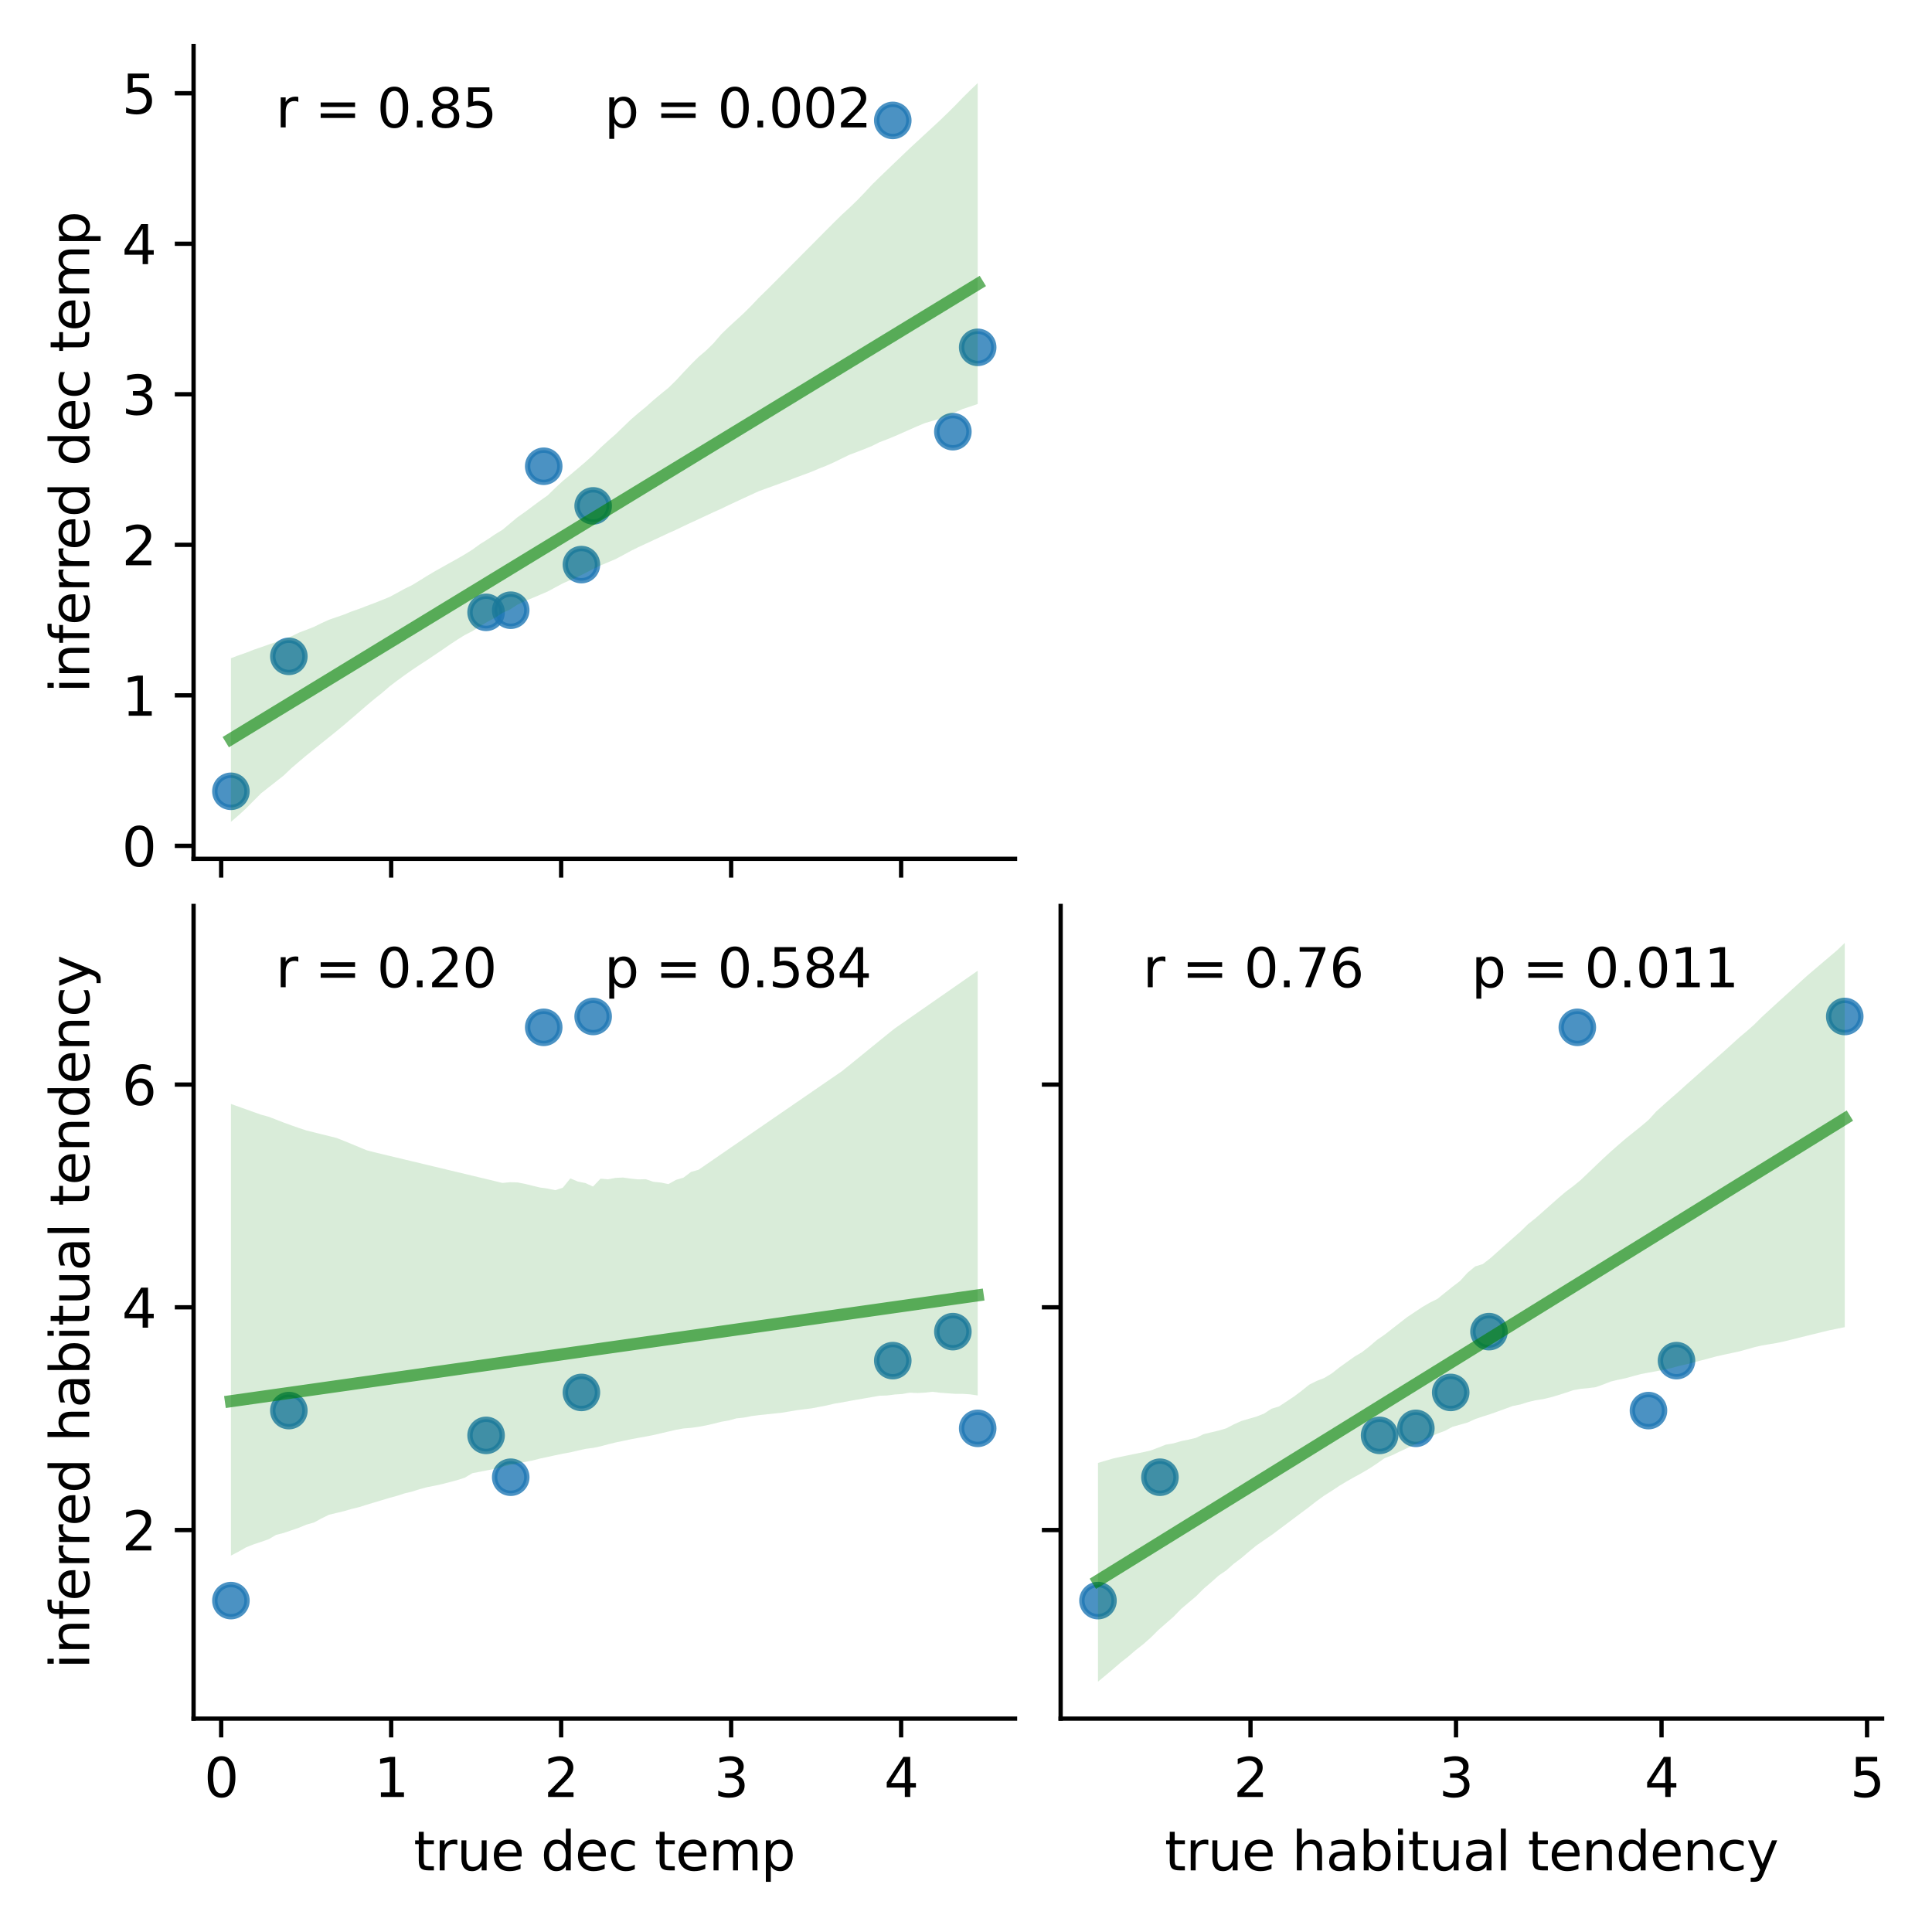 <?xml version="1.0" encoding="utf-8" standalone="no"?>
<!DOCTYPE svg PUBLIC "-//W3C//DTD SVG 1.1//EN"
  "http://www.w3.org/Graphics/SVG/1.1/DTD/svg11.dtd">
<svg xmlns:xlink="http://www.w3.org/1999/xlink" width="360pt" height="360pt" viewBox="0 0 360 360" xmlns="http://www.w3.org/2000/svg" version="1.1">
 <defs>
  <style type="text/css">*{stroke-linejoin: round; stroke-linecap: butt}</style>
 </defs>
 <g id="figure_1">
  <g id="patch_1">
   <path d="M 0 360 
L 360 360 
L 360 0 
L 0 0 
z
" style="fill: #ffffff"/>
  </g>
  <g id="axes_1">
   <g id="patch_2">
    <path d="M 36.07 160.026 
L 189.135 160.026 
L 189.135 8.6 
L 36.07 8.6 
z
" style="fill: #ffffff"/>
   </g>
   <g id="PathCollection_1">
    <defs>
     <path id="m56a06a7761" d="M 0 3 
C 0.796 3 1.559 2.684 2.121 2.121 
C 2.684 1.559 3 0.796 3 0 
C 3 -0.796 2.684 -1.559 2.121 -2.121 
C 1.559 -2.684 0.796 -3 0 -3 
C -0.796 -3 -1.559 -2.684 -2.121 -2.121 
C -2.684 -1.559 -3 -0.796 -3 0 
C -3 0.796 -2.684 1.559 -2.121 2.121 
C -1.559 2.684 -0.796 3 0 3 
z
" style="stroke: #1f77b4; stroke-opacity: 0.8"/>
    </defs>
    <g clip-path="url(#p71f30a60bc)">
     <use xlink:href="#m56a06a7761" x="110.524" y="94.265" style="fill: #1f77b4; fill-opacity: 0.8; stroke: #1f77b4; stroke-opacity: 0.8"/>
     <use xlink:href="#m56a06a7761" x="166.356" y="22.439" style="fill: #1f77b4; fill-opacity: 0.8; stroke: #1f77b4; stroke-opacity: 0.8"/>
     <use xlink:href="#m56a06a7761" x="43.028" y="147.448" style="fill: #1f77b4; fill-opacity: 0.8; stroke: #1f77b4; stroke-opacity: 0.8"/>
     <use xlink:href="#m56a06a7761" x="53.823" y="122.302" style="fill: #1f77b4; fill-opacity: 0.8; stroke: #1f77b4; stroke-opacity: 0.8"/>
     <use xlink:href="#m56a06a7761" x="101.313" y="86.881" style="fill: #1f77b4; fill-opacity: 0.8; stroke: #1f77b4; stroke-opacity: 0.8"/>
     <use xlink:href="#m56a06a7761" x="90.576" y="114.101" style="fill: #1f77b4; fill-opacity: 0.8; stroke: #1f77b4; stroke-opacity: 0.8"/>
     <use xlink:href="#m56a06a7761" x="95.165" y="113.705" style="fill: #1f77b4; fill-opacity: 0.8; stroke: #1f77b4; stroke-opacity: 0.8"/>
     <use xlink:href="#m56a06a7761" x="108.337" y="105.205" style="fill: #1f77b4; fill-opacity: 0.8; stroke: #1f77b4; stroke-opacity: 0.8"/>
     <use xlink:href="#m56a06a7761" x="177.554" y="80.437" style="fill: #1f77b4; fill-opacity: 0.8; stroke: #1f77b4; stroke-opacity: 0.8"/>
     <use xlink:href="#m56a06a7761" x="182.178" y="64.723" style="fill: #1f77b4; fill-opacity: 0.8; stroke: #1f77b4; stroke-opacity: 0.8"/>
    </g>
   </g>
   <g id="PolyCollection_1">
    <path d="M 43.028 122.645 
L 43.028 153.143 
L 44.433 151.934 
L 45.839 150.653 
L 47.244 149.224 
L 48.65 147.823 
L 50.055 146.717 
L 51.461 145.612 
L 52.866 144.503 
L 54.272 143.166 
L 55.678 141.956 
L 57.083 140.769 
L 58.489 139.637 
L 59.894 138.507 
L 61.3 137.377 
L 62.705 136.244 
L 64.111 135.083 
L 65.516 133.88 
L 66.922 132.675 
L 68.328 131.451 
L 69.733 130.275 
L 71.139 129.158 
L 72.544 127.939 
L 73.95 126.864 
L 75.355 125.843 
L 76.761 124.849 
L 78.167 123.911 
L 79.572 123.003 
L 80.978 122.054 
L 82.383 121.106 
L 83.789 120.136 
L 85.194 119.204 
L 86.6 118.331 
L 88.005 117.613 
L 89.411 116.715 
L 90.817 115.87 
L 92.222 115.129 
L 93.628 114.2 
L 95.033 113.572 
L 96.439 112.654 
L 97.844 111.983 
L 99.25 111.417 
L 100.655 110.817 
L 102.061 110.216 
L 103.467 109.454 
L 104.872 108.699 
L 106.278 108.082 
L 107.683 107.479 
L 109.089 106.768 
L 110.494 106.028 
L 111.9 105.36 
L 113.306 104.769 
L 114.711 104.177 
L 116.117 103.433 
L 117.522 102.665 
L 118.928 101.967 
L 120.333 101.314 
L 121.739 100.659 
L 123.144 100.004 
L 124.55 99.349 
L 125.956 98.724 
L 127.361 98.041 
L 128.767 97.386 
L 130.172 96.734 
L 131.578 96.081 
L 132.983 95.425 
L 134.389 94.798 
L 135.794 94.115 
L 137.2 93.463 
L 138.606 92.807 
L 140.011 92.162 
L 141.417 91.517 
L 142.822 91.007 
L 144.228 90.497 
L 145.633 89.987 
L 147.039 89.474 
L 148.445 88.929 
L 149.85 88.42 
L 151.256 87.888 
L 152.661 87.291 
L 154.067 86.738 
L 155.472 86.108 
L 156.878 85.422 
L 158.283 84.737 
L 159.689 84.212 
L 161.095 83.667 
L 162.5 83.09 
L 163.906 82.391 
L 165.311 81.857 
L 166.717 81.279 
L 168.122 80.663 
L 169.528 80.039 
L 170.933 79.422 
L 172.339 78.836 
L 173.745 78.426 
L 175.15 78.016 
L 176.556 77.458 
L 177.961 76.837 
L 179.367 76.216 
L 180.772 75.758 
L 182.178 75.276 
L 182.178 15.483 
L 182.178 15.483 
L 180.772 16.833 
L 179.367 18.22 
L 177.961 19.68 
L 176.556 21.069 
L 175.15 22.427 
L 173.745 23.726 
L 172.339 25.026 
L 170.933 26.326 
L 169.528 27.626 
L 168.122 28.966 
L 166.717 30.313 
L 165.311 31.66 
L 163.906 33.008 
L 162.5 34.39 
L 161.095 35.903 
L 159.689 37.354 
L 158.283 38.713 
L 156.878 40.003 
L 155.472 41.377 
L 154.067 42.787 
L 152.661 44.202 
L 151.256 45.618 
L 149.85 47.03 
L 148.445 48.446 
L 147.039 49.858 
L 145.633 51.27 
L 144.228 52.682 
L 142.822 54.086 
L 141.417 55.457 
L 140.011 56.94 
L 138.606 58.342 
L 137.2 59.641 
L 135.794 60.921 
L 134.389 62.285 
L 132.983 63.925 
L 131.578 65.31 
L 130.172 66.501 
L 128.767 67.894 
L 127.361 69.373 
L 125.956 70.893 
L 124.55 72.268 
L 123.144 73.405 
L 121.739 74.583 
L 120.333 75.837 
L 118.928 76.988 
L 117.522 78.201 
L 116.117 79.558 
L 114.711 80.91 
L 113.306 82.141 
L 111.9 83.426 
L 110.494 84.805 
L 109.089 86.079 
L 107.683 87.272 
L 106.278 88.463 
L 104.872 89.621 
L 103.467 90.92 
L 102.061 92.295 
L 100.655 93.287 
L 99.25 94.335 
L 97.844 95.383 
L 96.439 96.369 
L 95.033 97.537 
L 93.628 98.719 
L 92.222 99.582 
L 90.817 100.53 
L 89.411 101.411 
L 88.005 102.432 
L 86.6 103.304 
L 85.194 104.123 
L 83.789 104.9 
L 82.383 105.691 
L 80.978 106.477 
L 79.572 107.314 
L 78.167 108.189 
L 76.761 109.043 
L 75.355 109.728 
L 73.95 110.505 
L 72.544 111.258 
L 71.139 111.821 
L 69.733 112.382 
L 68.328 112.908 
L 66.922 113.454 
L 65.516 113.938 
L 64.111 114.511 
L 62.705 114.995 
L 61.3 115.482 
L 59.894 116.118 
L 58.489 116.813 
L 57.083 117.359 
L 55.678 117.898 
L 54.272 118.581 
L 52.866 119.13 
L 51.461 119.618 
L 50.055 120.106 
L 48.65 120.593 
L 47.244 121.081 
L 45.839 121.629 
L 44.433 122.12 
L 43.028 122.645 
z
" clip-path="url(#p71f30a60bc)" style="fill: #008000; fill-opacity: 0.15"/>
   </g>
   <g id="matplotlib.axis_1">
    <g id="xtick_1">
     <g id="line2d_1">
      <defs>
       <path id="me20cf0b469" d="M 0 0 
L 0 3.5 
" style="stroke: #000000; stroke-width: 0.8"/>
      </defs>
      <g>
       <use xlink:href="#me20cf0b469" x="41.211" y="160.026" style="stroke: #000000; stroke-width: 0.8"/>
      </g>
     </g>
    </g>
    <g id="xtick_2">
     <g id="line2d_2">
      <g>
       <use xlink:href="#me20cf0b469" x="72.886" y="160.026" style="stroke: #000000; stroke-width: 0.8"/>
      </g>
     </g>
    </g>
    <g id="xtick_3">
     <g id="line2d_3">
      <g>
       <use xlink:href="#me20cf0b469" x="104.561" y="160.026" style="stroke: #000000; stroke-width: 0.8"/>
      </g>
     </g>
    </g>
    <g id="xtick_4">
     <g id="line2d_4">
      <g>
       <use xlink:href="#me20cf0b469" x="136.236" y="160.026" style="stroke: #000000; stroke-width: 0.8"/>
      </g>
     </g>
    </g>
    <g id="xtick_5">
     <g id="line2d_5">
      <g>
       <use xlink:href="#me20cf0b469" x="167.911" y="160.026" style="stroke: #000000; stroke-width: 0.8"/>
      </g>
     </g>
    </g>
   </g>
   <g id="matplotlib.axis_2">
    <g id="ytick_1">
     <g id="line2d_6">
      <defs>
       <path id="mfcd404c5a3" d="M 0 0 
L -3.5 0 
" style="stroke: #000000; stroke-width: 0.8"/>
      </defs>
      <g>
       <use xlink:href="#mfcd404c5a3" x="36.07" y="157.613" style="stroke: #000000; stroke-width: 0.8"/>
      </g>
     </g>
     <g id="text_1">
      <!-- 0 -->
      <g transform="translate(22.707 161.412) scale(0.1 -0.1)">
       <defs>
        <path id="DejaVuSans-30" d="M 2034 4250 
Q 1547 4250 1301 3770 
Q 1056 3291 1056 2328 
Q 1056 1369 1301 889 
Q 1547 409 2034 409 
Q 2525 409 2770 889 
Q 3016 1369 3016 2328 
Q 3016 3291 2770 3770 
Q 2525 4250 2034 4250 
z
M 2034 4750 
Q 2819 4750 3233 4129 
Q 3647 3509 3647 2328 
Q 3647 1150 3233 529 
Q 2819 -91 2034 -91 
Q 1250 -91 836 529 
Q 422 1150 422 2328 
Q 422 3509 836 4129 
Q 1250 4750 2034 4750 
z
" transform="scale(0.016)"/>
       </defs>
       <use xlink:href="#DejaVuSans-30"/>
      </g>
     </g>
    </g>
    <g id="ytick_2">
     <g id="line2d_7">
      <g>
       <use xlink:href="#mfcd404c5a3" x="36.07" y="129.565" style="stroke: #000000; stroke-width: 0.8"/>
      </g>
     </g>
     <g id="text_2">
      <!-- 1 -->
      <g transform="translate(22.707 133.364) scale(0.1 -0.1)">
       <defs>
        <path id="DejaVuSans-31" d="M 794 531 
L 1825 531 
L 1825 4091 
L 703 3866 
L 703 4441 
L 1819 4666 
L 2450 4666 
L 2450 531 
L 3481 531 
L 3481 0 
L 794 0 
L 794 531 
z
" transform="scale(0.016)"/>
       </defs>
       <use xlink:href="#DejaVuSans-31"/>
      </g>
     </g>
    </g>
    <g id="ytick_3">
     <g id="line2d_8">
      <g>
       <use xlink:href="#mfcd404c5a3" x="36.07" y="101.518" style="stroke: #000000; stroke-width: 0.8"/>
      </g>
     </g>
     <g id="text_3">
      <!-- 2 -->
      <g transform="translate(22.707 105.317) scale(0.1 -0.1)">
       <defs>
        <path id="DejaVuSans-32" d="M 1228 531 
L 3431 531 
L 3431 0 
L 469 0 
L 469 531 
Q 828 903 1448 1529 
Q 2069 2156 2228 2338 
Q 2531 2678 2651 2914 
Q 2772 3150 2772 3378 
Q 2772 3750 2511 3984 
Q 2250 4219 1831 4219 
Q 1534 4219 1204 4116 
Q 875 4013 500 3803 
L 500 4441 
Q 881 4594 1212 4672 
Q 1544 4750 1819 4750 
Q 2544 4750 2975 4387 
Q 3406 4025 3406 3419 
Q 3406 3131 3298 2873 
Q 3191 2616 2906 2266 
Q 2828 2175 2409 1742 
Q 1991 1309 1228 531 
z
" transform="scale(0.016)"/>
       </defs>
       <use xlink:href="#DejaVuSans-32"/>
      </g>
     </g>
    </g>
    <g id="ytick_4">
     <g id="line2d_9">
      <g>
       <use xlink:href="#mfcd404c5a3" x="36.07" y="73.47" style="stroke: #000000; stroke-width: 0.8"/>
      </g>
     </g>
     <g id="text_4">
      <!-- 3 -->
      <g transform="translate(22.707 77.269) scale(0.1 -0.1)">
       <defs>
        <path id="DejaVuSans-33" d="M 2597 2516 
Q 3050 2419 3304 2112 
Q 3559 1806 3559 1356 
Q 3559 666 3084 287 
Q 2609 -91 1734 -91 
Q 1441 -91 1130 -33 
Q 819 25 488 141 
L 488 750 
Q 750 597 1062 519 
Q 1375 441 1716 441 
Q 2309 441 2620 675 
Q 2931 909 2931 1356 
Q 2931 1769 2642 2001 
Q 2353 2234 1838 2234 
L 1294 2234 
L 1294 2753 
L 1863 2753 
Q 2328 2753 2575 2939 
Q 2822 3125 2822 3475 
Q 2822 3834 2567 4026 
Q 2313 4219 1838 4219 
Q 1578 4219 1281 4162 
Q 984 4106 628 3988 
L 628 4550 
Q 988 4650 1302 4700 
Q 1616 4750 1894 4750 
Q 2613 4750 3031 4423 
Q 3450 4097 3450 3541 
Q 3450 3153 3228 2886 
Q 3006 2619 2597 2516 
z
" transform="scale(0.016)"/>
       </defs>
       <use xlink:href="#DejaVuSans-33"/>
      </g>
     </g>
    </g>
    <g id="ytick_5">
     <g id="line2d_10">
      <g>
       <use xlink:href="#mfcd404c5a3" x="36.07" y="45.423" style="stroke: #000000; stroke-width: 0.8"/>
      </g>
     </g>
     <g id="text_5">
      <!-- 4 -->
      <g transform="translate(22.707 49.222) scale(0.1 -0.1)">
       <defs>
        <path id="DejaVuSans-34" d="M 2419 4116 
L 825 1625 
L 2419 1625 
L 2419 4116 
z
M 2253 4666 
L 3047 4666 
L 3047 1625 
L 3713 1625 
L 3713 1100 
L 3047 1100 
L 3047 0 
L 2419 0 
L 2419 1100 
L 313 1100 
L 313 1709 
L 2253 4666 
z
" transform="scale(0.016)"/>
       </defs>
       <use xlink:href="#DejaVuSans-34"/>
      </g>
     </g>
    </g>
    <g id="ytick_6">
     <g id="line2d_11">
      <g>
       <use xlink:href="#mfcd404c5a3" x="36.07" y="17.375" style="stroke: #000000; stroke-width: 0.8"/>
      </g>
     </g>
     <g id="text_6">
      <!-- 5 -->
      <g transform="translate(22.707 21.175) scale(0.1 -0.1)">
       <defs>
        <path id="DejaVuSans-35" d="M 691 4666 
L 3169 4666 
L 3169 4134 
L 1269 4134 
L 1269 2991 
Q 1406 3038 1543 3061 
Q 1681 3084 1819 3084 
Q 2600 3084 3056 2656 
Q 3513 2228 3513 1497 
Q 3513 744 3044 326 
Q 2575 -91 1722 -91 
Q 1428 -91 1123 -41 
Q 819 9 494 109 
L 494 744 
Q 775 591 1075 516 
Q 1375 441 1709 441 
Q 2250 441 2565 725 
Q 2881 1009 2881 1497 
Q 2881 1984 2565 2268 
Q 2250 2553 1709 2553 
Q 1456 2553 1204 2497 
Q 953 2441 691 2322 
L 691 4666 
z
" transform="scale(0.016)"/>
       </defs>
       <use xlink:href="#DejaVuSans-35"/>
      </g>
     </g>
    </g>
    <g id="text_7">
     <!-- inferred dec temp -->
     <g transform="translate(16.628 129.129) rotate(-90) scale(0.1 -0.1)">
      <defs>
       <path id="DejaVuSans-69" d="M 603 3500 
L 1178 3500 
L 1178 0 
L 603 0 
L 603 3500 
z
M 603 4863 
L 1178 4863 
L 1178 4134 
L 603 4134 
L 603 4863 
z
" transform="scale(0.016)"/>
       <path id="DejaVuSans-6e" d="M 3513 2113 
L 3513 0 
L 2938 0 
L 2938 2094 
Q 2938 2591 2744 2837 
Q 2550 3084 2163 3084 
Q 1697 3084 1428 2787 
Q 1159 2491 1159 1978 
L 1159 0 
L 581 0 
L 581 3500 
L 1159 3500 
L 1159 2956 
Q 1366 3272 1645 3428 
Q 1925 3584 2291 3584 
Q 2894 3584 3203 3211 
Q 3513 2838 3513 2113 
z
" transform="scale(0.016)"/>
       <path id="DejaVuSans-66" d="M 2375 4863 
L 2375 4384 
L 1825 4384 
Q 1516 4384 1395 4259 
Q 1275 4134 1275 3809 
L 1275 3500 
L 2222 3500 
L 2222 3053 
L 1275 3053 
L 1275 0 
L 697 0 
L 697 3053 
L 147 3053 
L 147 3500 
L 697 3500 
L 697 3744 
Q 697 4328 969 4595 
Q 1241 4863 1831 4863 
L 2375 4863 
z
" transform="scale(0.016)"/>
       <path id="DejaVuSans-65" d="M 3597 1894 
L 3597 1613 
L 953 1613 
Q 991 1019 1311 708 
Q 1631 397 2203 397 
Q 2534 397 2845 478 
Q 3156 559 3463 722 
L 3463 178 
Q 3153 47 2828 -22 
Q 2503 -91 2169 -91 
Q 1331 -91 842 396 
Q 353 884 353 1716 
Q 353 2575 817 3079 
Q 1281 3584 2069 3584 
Q 2775 3584 3186 3129 
Q 3597 2675 3597 1894 
z
M 3022 2063 
Q 3016 2534 2758 2815 
Q 2500 3097 2075 3097 
Q 1594 3097 1305 2825 
Q 1016 2553 972 2059 
L 3022 2063 
z
" transform="scale(0.016)"/>
       <path id="DejaVuSans-72" d="M 2631 2963 
Q 2534 3019 2420 3045 
Q 2306 3072 2169 3072 
Q 1681 3072 1420 2755 
Q 1159 2438 1159 1844 
L 1159 0 
L 581 0 
L 581 3500 
L 1159 3500 
L 1159 2956 
Q 1341 3275 1631 3429 
Q 1922 3584 2338 3584 
Q 2397 3584 2469 3576 
Q 2541 3569 2628 3553 
L 2631 2963 
z
" transform="scale(0.016)"/>
       <path id="DejaVuSans-64" d="M 2906 2969 
L 2906 4863 
L 3481 4863 
L 3481 0 
L 2906 0 
L 2906 525 
Q 2725 213 2448 61 
Q 2172 -91 1784 -91 
Q 1150 -91 751 415 
Q 353 922 353 1747 
Q 353 2572 751 3078 
Q 1150 3584 1784 3584 
Q 2172 3584 2448 3432 
Q 2725 3281 2906 2969 
z
M 947 1747 
Q 947 1113 1208 752 
Q 1469 391 1925 391 
Q 2381 391 2643 752 
Q 2906 1113 2906 1747 
Q 2906 2381 2643 2742 
Q 2381 3103 1925 3103 
Q 1469 3103 1208 2742 
Q 947 2381 947 1747 
z
" transform="scale(0.016)"/>
       <path id="DejaVuSans-20" transform="scale(0.016)"/>
       <path id="DejaVuSans-63" d="M 3122 3366 
L 3122 2828 
Q 2878 2963 2633 3030 
Q 2388 3097 2138 3097 
Q 1578 3097 1268 2742 
Q 959 2388 959 1747 
Q 959 1106 1268 751 
Q 1578 397 2138 397 
Q 2388 397 2633 464 
Q 2878 531 3122 666 
L 3122 134 
Q 2881 22 2623 -34 
Q 2366 -91 2075 -91 
Q 1284 -91 818 406 
Q 353 903 353 1747 
Q 353 2603 823 3093 
Q 1294 3584 2113 3584 
Q 2378 3584 2631 3529 
Q 2884 3475 3122 3366 
z
" transform="scale(0.016)"/>
       <path id="DejaVuSans-74" d="M 1172 4494 
L 1172 3500 
L 2356 3500 
L 2356 3053 
L 1172 3053 
L 1172 1153 
Q 1172 725 1289 603 
Q 1406 481 1766 481 
L 2356 481 
L 2356 0 
L 1766 0 
Q 1100 0 847 248 
Q 594 497 594 1153 
L 594 3053 
L 172 3053 
L 172 3500 
L 594 3500 
L 594 4494 
L 1172 4494 
z
" transform="scale(0.016)"/>
       <path id="DejaVuSans-6d" d="M 3328 2828 
Q 3544 3216 3844 3400 
Q 4144 3584 4550 3584 
Q 5097 3584 5394 3201 
Q 5691 2819 5691 2113 
L 5691 0 
L 5113 0 
L 5113 2094 
Q 5113 2597 4934 2840 
Q 4756 3084 4391 3084 
Q 3944 3084 3684 2787 
Q 3425 2491 3425 1978 
L 3425 0 
L 2847 0 
L 2847 2094 
Q 2847 2600 2669 2842 
Q 2491 3084 2119 3084 
Q 1678 3084 1418 2786 
Q 1159 2488 1159 1978 
L 1159 0 
L 581 0 
L 581 3500 
L 1159 3500 
L 1159 2956 
Q 1356 3278 1631 3431 
Q 1906 3584 2284 3584 
Q 2666 3584 2933 3390 
Q 3200 3197 3328 2828 
z
" transform="scale(0.016)"/>
       <path id="DejaVuSans-70" d="M 1159 525 
L 1159 -1331 
L 581 -1331 
L 581 3500 
L 1159 3500 
L 1159 2969 
Q 1341 3281 1617 3432 
Q 1894 3584 2278 3584 
Q 2916 3584 3314 3078 
Q 3713 2572 3713 1747 
Q 3713 922 3314 415 
Q 2916 -91 2278 -91 
Q 1894 -91 1617 61 
Q 1341 213 1159 525 
z
M 3116 1747 
Q 3116 2381 2855 2742 
Q 2594 3103 2138 3103 
Q 1681 3103 1420 2742 
Q 1159 2381 1159 1747 
Q 1159 1113 1420 752 
Q 1681 391 2138 391 
Q 2594 391 2855 752 
Q 3116 1113 3116 1747 
z
" transform="scale(0.016)"/>
      </defs>
      <use xlink:href="#DejaVuSans-69"/>
      <use xlink:href="#DejaVuSans-6e" x="27.783"/>
      <use xlink:href="#DejaVuSans-66" x="91.162"/>
      <use xlink:href="#DejaVuSans-65" x="126.367"/>
      <use xlink:href="#DejaVuSans-72" x="187.891"/>
      <use xlink:href="#DejaVuSans-72" x="227.254"/>
      <use xlink:href="#DejaVuSans-65" x="266.117"/>
      <use xlink:href="#DejaVuSans-64" x="327.641"/>
      <use xlink:href="#DejaVuSans-20" x="391.117"/>
      <use xlink:href="#DejaVuSans-64" x="422.904"/>
      <use xlink:href="#DejaVuSans-65" x="486.381"/>
      <use xlink:href="#DejaVuSans-63" x="547.904"/>
      <use xlink:href="#DejaVuSans-20" x="602.885"/>
      <use xlink:href="#DejaVuSans-74" x="634.672"/>
      <use xlink:href="#DejaVuSans-65" x="673.881"/>
      <use xlink:href="#DejaVuSans-6d" x="735.404"/>
      <use xlink:href="#DejaVuSans-70" x="832.816"/>
     </g>
    </g>
   </g>
   <g id="line2d_12">
    <path d="M 43.028 137.707 
L 44.433 136.851 
L 45.839 135.995 
L 47.244 135.138 
L 48.65 134.282 
L 50.055 133.426 
L 51.461 132.57 
L 52.866 131.713 
L 54.272 130.857 
L 55.678 130.001 
L 57.083 129.145 
L 58.489 128.288 
L 59.894 127.432 
L 61.3 126.576 
L 62.705 125.72 
L 64.111 124.863 
L 65.516 124.007 
L 66.922 123.151 
L 68.328 122.295 
L 69.733 121.438 
L 71.139 120.582 
L 72.544 119.726 
L 73.95 118.87 
L 75.355 118.013 
L 76.761 117.157 
L 78.167 116.301 
L 79.572 115.445 
L 80.978 114.588 
L 82.383 113.732 
L 83.789 112.876 
L 85.194 112.02 
L 86.6 111.163 
L 88.005 110.307 
L 89.411 109.451 
L 90.817 108.595 
L 92.222 107.738 
L 93.628 106.882 
L 95.033 106.026 
L 96.439 105.17 
L 97.844 104.313 
L 99.25 103.457 
L 100.655 102.601 
L 102.061 101.745 
L 103.467 100.888 
L 104.872 100.032 
L 106.278 99.176 
L 107.683 98.32 
L 109.089 97.463 
L 110.494 96.607 
L 111.9 95.751 
L 113.306 94.895 
L 114.711 94.038 
L 116.117 93.182 
L 117.522 92.326 
L 118.928 91.47 
L 120.333 90.613 
L 121.739 89.757 
L 123.144 88.901 
L 124.55 88.045 
L 125.956 87.188 
L 127.361 86.332 
L 128.767 85.476 
L 130.172 84.62 
L 131.578 83.763 
L 132.983 82.907 
L 134.389 82.051 
L 135.794 81.195 
L 137.2 80.338 
L 138.606 79.482 
L 140.011 78.626 
L 141.417 77.77 
L 142.822 76.913 
L 144.228 76.057 
L 145.633 75.201 
L 147.039 74.345 
L 148.445 73.488 
L 149.85 72.632 
L 151.256 71.776 
L 152.661 70.92 
L 154.067 70.063 
L 155.472 69.207 
L 156.878 68.351 
L 158.283 67.495 
L 159.689 66.638 
L 161.095 65.782 
L 162.5 64.926 
L 163.906 64.07 
L 165.311 63.213 
L 166.717 62.357 
L 168.122 61.501 
L 169.528 60.645 
L 170.933 59.788 
L 172.339 58.932 
L 173.745 58.076 
L 175.15 57.22 
L 176.556 56.363 
L 177.961 55.507 
L 179.367 54.651 
L 180.772 53.795 
L 182.178 52.938 
" clip-path="url(#p71f30a60bc)" style="fill: none; stroke: #008000; stroke-opacity: 0.6; stroke-width: 2.25; stroke-linecap: square"/>
   </g>
   <g id="patch_3">
    <path d="M 36.07 160.026 
L 36.07 8.6 
" style="fill: none; stroke: #000000; stroke-width: 0.8; stroke-linejoin: miter; stroke-linecap: square"/>
   </g>
   <g id="patch_4">
    <path d="M 36.07 160.026 
L 189.135 160.026 
" style="fill: none; stroke: #000000; stroke-width: 0.8; stroke-linejoin: miter; stroke-linecap: square"/>
   </g>
   <g id="text_8">
    <!-- r = 0.85  -->
    <g transform="translate(51.377 23.743) scale(0.1 -0.1)">
     <defs>
      <path id="DejaVuSans-3d" d="M 678 2906 
L 4684 2906 
L 4684 2381 
L 678 2381 
L 678 2906 
z
M 678 1631 
L 4684 1631 
L 4684 1100 
L 678 1100 
L 678 1631 
z
" transform="scale(0.016)"/>
      <path id="DejaVuSans-2e" d="M 684 794 
L 1344 794 
L 1344 0 
L 684 0 
L 684 794 
z
" transform="scale(0.016)"/>
      <path id="DejaVuSans-38" d="M 2034 2216 
Q 1584 2216 1326 1975 
Q 1069 1734 1069 1313 
Q 1069 891 1326 650 
Q 1584 409 2034 409 
Q 2484 409 2743 651 
Q 3003 894 3003 1313 
Q 3003 1734 2745 1975 
Q 2488 2216 2034 2216 
z
M 1403 2484 
Q 997 2584 770 2862 
Q 544 3141 544 3541 
Q 544 4100 942 4425 
Q 1341 4750 2034 4750 
Q 2731 4750 3128 4425 
Q 3525 4100 3525 3541 
Q 3525 3141 3298 2862 
Q 3072 2584 2669 2484 
Q 3125 2378 3379 2068 
Q 3634 1759 3634 1313 
Q 3634 634 3220 271 
Q 2806 -91 2034 -91 
Q 1263 -91 848 271 
Q 434 634 434 1313 
Q 434 1759 690 2068 
Q 947 2378 1403 2484 
z
M 1172 3481 
Q 1172 3119 1398 2916 
Q 1625 2713 2034 2713 
Q 2441 2713 2670 2916 
Q 2900 3119 2900 3481 
Q 2900 3844 2670 4047 
Q 2441 4250 2034 4250 
Q 1625 4250 1398 4047 
Q 1172 3844 1172 3481 
z
" transform="scale(0.016)"/>
     </defs>
     <use xlink:href="#DejaVuSans-72"/>
     <use xlink:href="#DejaVuSans-20" x="41.113"/>
     <use xlink:href="#DejaVuSans-3d" x="72.9"/>
     <use xlink:href="#DejaVuSans-20" x="156.689"/>
     <use xlink:href="#DejaVuSans-30" x="188.477"/>
     <use xlink:href="#DejaVuSans-2e" x="252.1"/>
     <use xlink:href="#DejaVuSans-38" x="283.887"/>
     <use xlink:href="#DejaVuSans-35" x="347.51"/>
     <use xlink:href="#DejaVuSans-20" x="411.133"/>
    </g>
   </g>
   <g id="text_9">
    <!-- p = 0.002 -->
    <g transform="translate(112.603 23.743) scale(0.1 -0.1)">
     <use xlink:href="#DejaVuSans-70"/>
     <use xlink:href="#DejaVuSans-20" x="63.477"/>
     <use xlink:href="#DejaVuSans-3d" x="95.264"/>
     <use xlink:href="#DejaVuSans-20" x="179.053"/>
     <use xlink:href="#DejaVuSans-30" x="210.84"/>
     <use xlink:href="#DejaVuSans-2e" x="274.463"/>
     <use xlink:href="#DejaVuSans-30" x="306.25"/>
     <use xlink:href="#DejaVuSans-30" x="369.873"/>
     <use xlink:href="#DejaVuSans-32" x="433.496"/>
    </g>
   </g>
  </g>
  <g id="axes_2">
   <g id="patch_5">
    <path d="M 36.07 320.24 
L 189.135 320.24 
L 189.135 168.814 
L 36.07 168.814 
z
" style="fill: #ffffff"/>
   </g>
   <g id="PathCollection_2">
    <g clip-path="url(#p0be15d793b)">
     <use xlink:href="#m56a06a7761" x="110.524" y="189.407" style="fill: #1f77b4; fill-opacity: 0.8; stroke: #1f77b4; stroke-opacity: 0.8"/>
     <use xlink:href="#m56a06a7761" x="166.356" y="253.535" style="fill: #1f77b4; fill-opacity: 0.8; stroke: #1f77b4; stroke-opacity: 0.8"/>
     <use xlink:href="#m56a06a7761" x="43.028" y="298.252" style="fill: #1f77b4; fill-opacity: 0.8; stroke: #1f77b4; stroke-opacity: 0.8"/>
     <use xlink:href="#m56a06a7761" x="53.823" y="262.846" style="fill: #1f77b4; fill-opacity: 0.8; stroke: #1f77b4; stroke-opacity: 0.8"/>
     <use xlink:href="#m56a06a7761" x="101.313" y="191.43" style="fill: #1f77b4; fill-opacity: 0.8; stroke: #1f77b4; stroke-opacity: 0.8"/>
     <use xlink:href="#m56a06a7761" x="90.576" y="267.463" style="fill: #1f77b4; fill-opacity: 0.8; stroke: #1f77b4; stroke-opacity: 0.8"/>
     <use xlink:href="#m56a06a7761" x="95.165" y="275.258" style="fill: #1f77b4; fill-opacity: 0.8; stroke: #1f77b4; stroke-opacity: 0.8"/>
     <use xlink:href="#m56a06a7761" x="108.337" y="259.46" style="fill: #1f77b4; fill-opacity: 0.8; stroke: #1f77b4; stroke-opacity: 0.8"/>
     <use xlink:href="#m56a06a7761" x="177.554" y="248.132" style="fill: #1f77b4; fill-opacity: 0.8; stroke: #1f77b4; stroke-opacity: 0.8"/>
     <use xlink:href="#m56a06a7761" x="182.178" y="266.152" style="fill: #1f77b4; fill-opacity: 0.8; stroke: #1f77b4; stroke-opacity: 0.8"/>
    </g>
   </g>
   <g id="PolyCollection_2">
    <path d="M 43.028 205.705 
L 43.028 289.863 
L 44.433 289.135 
L 45.839 288.335 
L 47.244 287.773 
L 48.65 287.306 
L 50.055 286.815 
L 51.461 285.996 
L 52.866 285.642 
L 54.272 285.16 
L 55.678 284.681 
L 57.083 284.097 
L 58.489 283.704 
L 59.894 282.942 
L 61.3 282.252 
L 62.705 281.916 
L 64.111 281.579 
L 65.516 281.171 
L 66.922 280.83 
L 68.328 280.383 
L 69.733 279.963 
L 71.139 279.541 
L 72.544 279.12 
L 73.95 278.732 
L 75.355 278.279 
L 76.761 277.94 
L 78.167 277.491 
L 79.572 277.116 
L 80.978 276.841 
L 82.383 276.537 
L 83.789 276.173 
L 85.194 275.803 
L 86.6 275.346 
L 88.005 274.514 
L 89.411 274.24 
L 90.817 273.968 
L 92.222 273.7 
L 93.628 273.282 
L 95.033 272.964 
L 96.439 272.666 
L 97.844 272.405 
L 99.25 272.138 
L 100.655 271.775 
L 102.061 271.472 
L 103.467 271.171 
L 104.872 270.873 
L 106.278 270.622 
L 107.683 270.287 
L 109.089 269.981 
L 110.494 269.796 
L 111.9 269.506 
L 113.306 269.122 
L 114.711 268.785 
L 116.117 268.49 
L 117.522 268.193 
L 118.928 267.926 
L 120.333 267.678 
L 121.739 267.406 
L 123.144 267.077 
L 124.55 266.751 
L 125.956 266.425 
L 127.361 266.175 
L 128.767 266.058 
L 130.172 265.865 
L 131.578 265.602 
L 132.983 265.283 
L 134.389 264.926 
L 135.794 264.682 
L 137.2 264.298 
L 138.606 264.147 
L 140.011 263.87 
L 141.417 263.693 
L 142.822 263.545 
L 144.228 263.396 
L 145.633 263.246 
L 147.039 263.017 
L 148.445 262.774 
L 149.85 262.598 
L 151.256 262.42 
L 152.661 262.153 
L 154.067 261.882 
L 155.472 261.547 
L 156.878 261.321 
L 158.283 261.052 
L 159.689 260.807 
L 161.095 260.564 
L 162.5 260.32 
L 163.906 260.075 
L 165.311 260.029 
L 166.717 259.842 
L 168.122 259.753 
L 169.528 259.502 
L 170.933 259.578 
L 172.339 259.495 
L 173.745 259.342 
L 175.15 259.513 
L 176.556 259.618 
L 177.961 259.716 
L 179.367 259.719 
L 180.772 259.814 
L 182.178 260.028 
L 182.178 180.886 
L 182.178 180.886 
L 180.772 181.863 
L 179.367 182.841 
L 177.961 183.818 
L 176.556 184.796 
L 175.15 185.773 
L 173.745 186.751 
L 172.339 187.729 
L 170.933 188.706 
L 169.528 189.684 
L 168.122 190.661 
L 166.717 191.639 
L 165.311 192.762 
L 163.906 193.905 
L 162.5 195.047 
L 161.095 196.19 
L 159.689 197.333 
L 158.283 198.475 
L 156.878 199.603 
L 155.472 200.569 
L 154.067 201.535 
L 152.661 202.501 
L 151.256 203.467 
L 149.85 204.433 
L 148.445 205.399 
L 147.039 206.365 
L 145.633 207.331 
L 144.228 208.297 
L 142.822 209.263 
L 141.417 210.229 
L 140.011 211.195 
L 138.606 212.161 
L 137.2 213.127 
L 135.794 214.093 
L 134.389 215.061 
L 132.983 216.029 
L 131.578 216.998 
L 130.172 217.966 
L 128.767 218.369 
L 127.361 219.433 
L 125.956 219.853 
L 124.55 220.641 
L 123.144 220.348 
L 121.739 220.21 
L 120.333 219.728 
L 118.928 219.76 
L 117.522 219.622 
L 116.117 219.418 
L 114.711 219.478 
L 113.306 219.744 
L 111.9 219.629 
L 110.494 221.095 
L 109.089 220.447 
L 107.683 220.169 
L 106.278 219.576 
L 104.872 221.31 
L 103.467 221.773 
L 102.061 221.479 
L 100.655 221.284 
L 99.25 220.952 
L 97.844 220.601 
L 96.439 220.329 
L 95.033 220.29 
L 93.628 220.424 
L 92.222 220.085 
L 90.817 219.745 
L 89.411 219.408 
L 88.005 219.072 
L 86.6 218.736 
L 85.194 218.399 
L 83.789 218.063 
L 82.383 217.727 
L 80.978 217.39 
L 79.572 217.054 
L 78.167 216.718 
L 76.761 216.381 
L 75.355 216.045 
L 73.95 215.709 
L 72.544 215.372 
L 71.139 215.036 
L 69.733 214.7 
L 68.328 214.335 
L 66.922 213.753 
L 65.516 213.172 
L 64.111 212.59 
L 62.705 212.038 
L 61.3 211.689 
L 59.894 211.34 
L 58.489 210.992 
L 57.083 210.643 
L 55.678 210.178 
L 54.272 209.685 
L 52.866 209.174 
L 51.461 208.628 
L 50.055 208.086 
L 48.65 207.706 
L 47.244 207.206 
L 45.839 206.706 
L 44.433 206.206 
L 43.028 205.705 
z
" clip-path="url(#p0be15d793b)" style="fill: #008000; fill-opacity: 0.15"/>
   </g>
   <g id="matplotlib.axis_3">
    <g id="xtick_6">
     <g id="line2d_13">
      <g>
       <use xlink:href="#me20cf0b469" x="41.211" y="320.24" style="stroke: #000000; stroke-width: 0.8"/>
      </g>
     </g>
     <g id="text_10">
      <!-- 0 -->
      <g transform="translate(38.029 334.838) scale(0.1 -0.1)">
       <use xlink:href="#DejaVuSans-30"/>
      </g>
     </g>
    </g>
    <g id="xtick_7">
     <g id="line2d_14">
      <g>
       <use xlink:href="#me20cf0b469" x="72.886" y="320.24" style="stroke: #000000; stroke-width: 0.8"/>
      </g>
     </g>
     <g id="text_11">
      <!-- 1 -->
      <g transform="translate(69.705 334.838) scale(0.1 -0.1)">
       <use xlink:href="#DejaVuSans-31"/>
      </g>
     </g>
    </g>
    <g id="xtick_8">
     <g id="line2d_15">
      <g>
       <use xlink:href="#me20cf0b469" x="104.561" y="320.24" style="stroke: #000000; stroke-width: 0.8"/>
      </g>
     </g>
     <g id="text_12">
      <!-- 2 -->
      <g transform="translate(101.38 334.838) scale(0.1 -0.1)">
       <use xlink:href="#DejaVuSans-32"/>
      </g>
     </g>
    </g>
    <g id="xtick_9">
     <g id="line2d_16">
      <g>
       <use xlink:href="#me20cf0b469" x="136.236" y="320.24" style="stroke: #000000; stroke-width: 0.8"/>
      </g>
     </g>
     <g id="text_13">
      <!-- 3 -->
      <g transform="translate(133.055 334.838) scale(0.1 -0.1)">
       <use xlink:href="#DejaVuSans-33"/>
      </g>
     </g>
    </g>
    <g id="xtick_10">
     <g id="line2d_17">
      <g>
       <use xlink:href="#me20cf0b469" x="167.911" y="320.24" style="stroke: #000000; stroke-width: 0.8"/>
      </g>
     </g>
     <g id="text_14">
      <!-- 4 -->
      <g transform="translate(164.73 334.838) scale(0.1 -0.1)">
       <use xlink:href="#DejaVuSans-34"/>
      </g>
     </g>
    </g>
    <g id="text_15">
     <!-- true dec temp -->
     <g transform="translate(77.082 348.517) scale(0.1 -0.1)">
      <defs>
       <path id="DejaVuSans-75" d="M 544 1381 
L 544 3500 
L 1119 3500 
L 1119 1403 
Q 1119 906 1312 657 
Q 1506 409 1894 409 
Q 2359 409 2629 706 
Q 2900 1003 2900 1516 
L 2900 3500 
L 3475 3500 
L 3475 0 
L 2900 0 
L 2900 538 
Q 2691 219 2414 64 
Q 2138 -91 1772 -91 
Q 1169 -91 856 284 
Q 544 659 544 1381 
z
M 1991 3584 
L 1991 3584 
z
" transform="scale(0.016)"/>
      </defs>
      <use xlink:href="#DejaVuSans-74"/>
      <use xlink:href="#DejaVuSans-72" x="39.209"/>
      <use xlink:href="#DejaVuSans-75" x="80.322"/>
      <use xlink:href="#DejaVuSans-65" x="143.701"/>
      <use xlink:href="#DejaVuSans-20" x="205.225"/>
      <use xlink:href="#DejaVuSans-64" x="237.012"/>
      <use xlink:href="#DejaVuSans-65" x="300.488"/>
      <use xlink:href="#DejaVuSans-63" x="362.012"/>
      <use xlink:href="#DejaVuSans-20" x="416.992"/>
      <use xlink:href="#DejaVuSans-74" x="448.779"/>
      <use xlink:href="#DejaVuSans-65" x="487.988"/>
      <use xlink:href="#DejaVuSans-6d" x="549.512"/>
      <use xlink:href="#DejaVuSans-70" x="646.924"/>
     </g>
    </g>
   </g>
   <g id="matplotlib.axis_4">
    <g id="ytick_7">
     <g id="line2d_18">
      <g>
       <use xlink:href="#mfcd404c5a3" x="36.07" y="285.101" style="stroke: #000000; stroke-width: 0.8"/>
      </g>
     </g>
     <g id="text_16">
      <!-- 2 -->
      <g transform="translate(22.707 288.9) scale(0.1 -0.1)">
       <use xlink:href="#DejaVuSans-32"/>
      </g>
     </g>
    </g>
    <g id="ytick_8">
     <g id="line2d_19">
      <g>
       <use xlink:href="#mfcd404c5a3" x="36.07" y="243.597" style="stroke: #000000; stroke-width: 0.8"/>
      </g>
     </g>
     <g id="text_17">
      <!-- 4 -->
      <g transform="translate(22.707 247.396) scale(0.1 -0.1)">
       <use xlink:href="#DejaVuSans-34"/>
      </g>
     </g>
    </g>
    <g id="ytick_9">
     <g id="line2d_20">
      <g>
       <use xlink:href="#mfcd404c5a3" x="36.07" y="202.093" style="stroke: #000000; stroke-width: 0.8"/>
      </g>
     </g>
     <g id="text_18">
      <!-- 6 -->
      <g transform="translate(22.707 205.892) scale(0.1 -0.1)">
       <defs>
        <path id="DejaVuSans-36" d="M 2113 2584 
Q 1688 2584 1439 2293 
Q 1191 2003 1191 1497 
Q 1191 994 1439 701 
Q 1688 409 2113 409 
Q 2538 409 2786 701 
Q 3034 994 3034 1497 
Q 3034 2003 2786 2293 
Q 2538 2584 2113 2584 
z
M 3366 4563 
L 3366 3988 
Q 3128 4100 2886 4159 
Q 2644 4219 2406 4219 
Q 1781 4219 1451 3797 
Q 1122 3375 1075 2522 
Q 1259 2794 1537 2939 
Q 1816 3084 2150 3084 
Q 2853 3084 3261 2657 
Q 3669 2231 3669 1497 
Q 3669 778 3244 343 
Q 2819 -91 2113 -91 
Q 1303 -91 875 529 
Q 447 1150 447 2328 
Q 447 3434 972 4092 
Q 1497 4750 2381 4750 
Q 2619 4750 2861 4703 
Q 3103 4656 3366 4563 
z
" transform="scale(0.016)"/>
       </defs>
       <use xlink:href="#DejaVuSans-36"/>
      </g>
     </g>
    </g>
    <g id="text_19">
     <!-- inferred habitual tendency -->
     <g transform="translate(16.628 310.973) rotate(-90) scale(0.1 -0.1)">
      <defs>
       <path id="DejaVuSans-68" d="M 3513 2113 
L 3513 0 
L 2938 0 
L 2938 2094 
Q 2938 2591 2744 2837 
Q 2550 3084 2163 3084 
Q 1697 3084 1428 2787 
Q 1159 2491 1159 1978 
L 1159 0 
L 581 0 
L 581 4863 
L 1159 4863 
L 1159 2956 
Q 1366 3272 1645 3428 
Q 1925 3584 2291 3584 
Q 2894 3584 3203 3211 
Q 3513 2838 3513 2113 
z
" transform="scale(0.016)"/>
       <path id="DejaVuSans-61" d="M 2194 1759 
Q 1497 1759 1228 1600 
Q 959 1441 959 1056 
Q 959 750 1161 570 
Q 1363 391 1709 391 
Q 2188 391 2477 730 
Q 2766 1069 2766 1631 
L 2766 1759 
L 2194 1759 
z
M 3341 1997 
L 3341 0 
L 2766 0 
L 2766 531 
Q 2569 213 2275 61 
Q 1981 -91 1556 -91 
Q 1019 -91 701 211 
Q 384 513 384 1019 
Q 384 1609 779 1909 
Q 1175 2209 1959 2209 
L 2766 2209 
L 2766 2266 
Q 2766 2663 2505 2880 
Q 2244 3097 1772 3097 
Q 1472 3097 1187 3025 
Q 903 2953 641 2809 
L 641 3341 
Q 956 3463 1253 3523 
Q 1550 3584 1831 3584 
Q 2591 3584 2966 3190 
Q 3341 2797 3341 1997 
z
" transform="scale(0.016)"/>
       <path id="DejaVuSans-62" d="M 3116 1747 
Q 3116 2381 2855 2742 
Q 2594 3103 2138 3103 
Q 1681 3103 1420 2742 
Q 1159 2381 1159 1747 
Q 1159 1113 1420 752 
Q 1681 391 2138 391 
Q 2594 391 2855 752 
Q 3116 1113 3116 1747 
z
M 1159 2969 
Q 1341 3281 1617 3432 
Q 1894 3584 2278 3584 
Q 2916 3584 3314 3078 
Q 3713 2572 3713 1747 
Q 3713 922 3314 415 
Q 2916 -91 2278 -91 
Q 1894 -91 1617 61 
Q 1341 213 1159 525 
L 1159 0 
L 581 0 
L 581 4863 
L 1159 4863 
L 1159 2969 
z
" transform="scale(0.016)"/>
       <path id="DejaVuSans-6c" d="M 603 4863 
L 1178 4863 
L 1178 0 
L 603 0 
L 603 4863 
z
" transform="scale(0.016)"/>
       <path id="DejaVuSans-79" d="M 2059 -325 
Q 1816 -950 1584 -1140 
Q 1353 -1331 966 -1331 
L 506 -1331 
L 506 -850 
L 844 -850 
Q 1081 -850 1212 -737 
Q 1344 -625 1503 -206 
L 1606 56 
L 191 3500 
L 800 3500 
L 1894 763 
L 2988 3500 
L 3597 3500 
L 2059 -325 
z
" transform="scale(0.016)"/>
      </defs>
      <use xlink:href="#DejaVuSans-69"/>
      <use xlink:href="#DejaVuSans-6e" x="27.783"/>
      <use xlink:href="#DejaVuSans-66" x="91.162"/>
      <use xlink:href="#DejaVuSans-65" x="126.367"/>
      <use xlink:href="#DejaVuSans-72" x="187.891"/>
      <use xlink:href="#DejaVuSans-72" x="227.254"/>
      <use xlink:href="#DejaVuSans-65" x="266.117"/>
      <use xlink:href="#DejaVuSans-64" x="327.641"/>
      <use xlink:href="#DejaVuSans-20" x="391.117"/>
      <use xlink:href="#DejaVuSans-68" x="422.904"/>
      <use xlink:href="#DejaVuSans-61" x="486.283"/>
      <use xlink:href="#DejaVuSans-62" x="547.562"/>
      <use xlink:href="#DejaVuSans-69" x="611.039"/>
      <use xlink:href="#DejaVuSans-74" x="638.822"/>
      <use xlink:href="#DejaVuSans-75" x="678.031"/>
      <use xlink:href="#DejaVuSans-61" x="741.41"/>
      <use xlink:href="#DejaVuSans-6c" x="802.689"/>
      <use xlink:href="#DejaVuSans-20" x="830.473"/>
      <use xlink:href="#DejaVuSans-74" x="862.26"/>
      <use xlink:href="#DejaVuSans-65" x="901.469"/>
      <use xlink:href="#DejaVuSans-6e" x="962.992"/>
      <use xlink:href="#DejaVuSans-64" x="1026.371"/>
      <use xlink:href="#DejaVuSans-65" x="1089.848"/>
      <use xlink:href="#DejaVuSans-6e" x="1151.371"/>
      <use xlink:href="#DejaVuSans-63" x="1214.75"/>
      <use xlink:href="#DejaVuSans-79" x="1269.73"/>
     </g>
    </g>
   </g>
   <g id="line2d_21">
    <path d="M 43.028 261.091 
L 44.433 260.892 
L 45.839 260.693 
L 47.244 260.494 
L 48.65 260.295 
L 50.055 260.096 
L 51.461 259.896 
L 52.866 259.697 
L 54.272 259.498 
L 55.678 259.299 
L 57.083 259.1 
L 58.489 258.901 
L 59.894 258.702 
L 61.3 258.502 
L 62.705 258.303 
L 64.111 258.104 
L 65.516 257.905 
L 66.922 257.706 
L 68.328 257.507 
L 69.733 257.308 
L 71.139 257.108 
L 72.544 256.909 
L 73.95 256.71 
L 75.355 256.511 
L 76.761 256.312 
L 78.167 256.113 
L 79.572 255.914 
L 80.978 255.714 
L 82.383 255.515 
L 83.789 255.316 
L 85.194 255.117 
L 86.6 254.918 
L 88.005 254.719 
L 89.411 254.519 
L 90.817 254.32 
L 92.222 254.121 
L 93.628 253.922 
L 95.033 253.723 
L 96.439 253.524 
L 97.844 253.325 
L 99.25 253.125 
L 100.655 252.926 
L 102.061 252.727 
L 103.467 252.528 
L 104.872 252.329 
L 106.278 252.13 
L 107.683 251.931 
L 109.089 251.731 
L 110.494 251.532 
L 111.9 251.333 
L 113.306 251.134 
L 114.711 250.935 
L 116.117 250.736 
L 117.522 250.537 
L 118.928 250.337 
L 120.333 250.138 
L 121.739 249.939 
L 123.144 249.74 
L 124.55 249.541 
L 125.956 249.342 
L 127.361 249.142 
L 128.767 248.943 
L 130.172 248.744 
L 131.578 248.545 
L 132.983 248.346 
L 134.389 248.147 
L 135.794 247.948 
L 137.2 247.748 
L 138.606 247.549 
L 140.011 247.35 
L 141.417 247.151 
L 142.822 246.952 
L 144.228 246.753 
L 145.633 246.554 
L 147.039 246.354 
L 148.445 246.155 
L 149.85 245.956 
L 151.256 245.757 
L 152.661 245.558 
L 154.067 245.359 
L 155.472 245.16 
L 156.878 244.96 
L 158.283 244.761 
L 159.689 244.562 
L 161.095 244.363 
L 162.5 244.164 
L 163.906 243.965 
L 165.311 243.765 
L 166.717 243.566 
L 168.122 243.367 
L 169.528 243.168 
L 170.933 242.969 
L 172.339 242.77 
L 173.745 242.571 
L 175.15 242.371 
L 176.556 242.172 
L 177.961 241.973 
L 179.367 241.774 
L 180.772 241.575 
L 182.178 241.376 
" clip-path="url(#p0be15d793b)" style="fill: none; stroke: #008000; stroke-opacity: 0.6; stroke-width: 2.25; stroke-linecap: square"/>
   </g>
   <g id="patch_6">
    <path d="M 36.07 320.24 
L 36.07 168.814 
" style="fill: none; stroke: #000000; stroke-width: 0.8; stroke-linejoin: miter; stroke-linecap: square"/>
   </g>
   <g id="patch_7">
    <path d="M 36.07 320.24 
L 189.135 320.24 
" style="fill: none; stroke: #000000; stroke-width: 0.8; stroke-linejoin: miter; stroke-linecap: square"/>
   </g>
   <g id="text_20">
    <!-- r = 0.20  -->
    <g transform="translate(51.377 183.957) scale(0.1 -0.1)">
     <use xlink:href="#DejaVuSans-72"/>
     <use xlink:href="#DejaVuSans-20" x="41.113"/>
     <use xlink:href="#DejaVuSans-3d" x="72.9"/>
     <use xlink:href="#DejaVuSans-20" x="156.689"/>
     <use xlink:href="#DejaVuSans-30" x="188.477"/>
     <use xlink:href="#DejaVuSans-2e" x="252.1"/>
     <use xlink:href="#DejaVuSans-32" x="283.887"/>
     <use xlink:href="#DejaVuSans-30" x="347.51"/>
     <use xlink:href="#DejaVuSans-20" x="411.133"/>
    </g>
   </g>
   <g id="text_21">
    <!-- p = 0.584 -->
    <g transform="translate(112.603 183.957) scale(0.1 -0.1)">
     <use xlink:href="#DejaVuSans-70"/>
     <use xlink:href="#DejaVuSans-20" x="63.477"/>
     <use xlink:href="#DejaVuSans-3d" x="95.264"/>
     <use xlink:href="#DejaVuSans-20" x="179.053"/>
     <use xlink:href="#DejaVuSans-30" x="210.84"/>
     <use xlink:href="#DejaVuSans-2e" x="274.463"/>
     <use xlink:href="#DejaVuSans-35" x="306.25"/>
     <use xlink:href="#DejaVuSans-38" x="369.873"/>
     <use xlink:href="#DejaVuSans-34" x="433.496"/>
    </g>
   </g>
  </g>
  <g id="axes_3">
   <g id="patch_8">
    <path d="M 197.635 320.24 
L 350.701 320.24 
L 350.701 168.814 
L 197.635 168.814 
z
" style="fill: #ffffff"/>
   </g>
   <g id="PathCollection_3">
    <g clip-path="url(#p979d78fa2f)">
     <use xlink:href="#m56a06a7761" x="343.743" y="189.407" style="fill: #1f77b4; fill-opacity: 0.8; stroke: #1f77b4; stroke-opacity: 0.8"/>
     <use xlink:href="#m56a06a7761" x="312.392" y="253.535" style="fill: #1f77b4; fill-opacity: 0.8; stroke: #1f77b4; stroke-opacity: 0.8"/>
     <use xlink:href="#m56a06a7761" x="204.593" y="298.252" style="fill: #1f77b4; fill-opacity: 0.8; stroke: #1f77b4; stroke-opacity: 0.8"/>
     <use xlink:href="#m56a06a7761" x="307.166" y="262.846" style="fill: #1f77b4; fill-opacity: 0.8; stroke: #1f77b4; stroke-opacity: 0.8"/>
     <use xlink:href="#m56a06a7761" x="293.91" y="191.43" style="fill: #1f77b4; fill-opacity: 0.8; stroke: #1f77b4; stroke-opacity: 0.8"/>
     <use xlink:href="#m56a06a7761" x="257.065" y="267.463" style="fill: #1f77b4; fill-opacity: 0.8; stroke: #1f77b4; stroke-opacity: 0.8"/>
     <use xlink:href="#m56a06a7761" x="216.139" y="275.258" style="fill: #1f77b4; fill-opacity: 0.8; stroke: #1f77b4; stroke-opacity: 0.8"/>
     <use xlink:href="#m56a06a7761" x="270.318" y="259.46" style="fill: #1f77b4; fill-opacity: 0.8; stroke: #1f77b4; stroke-opacity: 0.8"/>
     <use xlink:href="#m56a06a7761" x="277.449" y="248.132" style="fill: #1f77b4; fill-opacity: 0.8; stroke: #1f77b4; stroke-opacity: 0.8"/>
     <use xlink:href="#m56a06a7761" x="263.824" y="266.152" style="fill: #1f77b4; fill-opacity: 0.8; stroke: #1f77b4; stroke-opacity: 0.8"/>
    </g>
   </g>
   <g id="PolyCollection_3">
    <path d="M 204.593 272.594 
L 204.593 313.357 
L 205.999 312.194 
L 207.404 311.01 
L 208.81 309.795 
L 210.215 308.691 
L 211.621 307.483 
L 213.026 306.383 
L 214.432 305.138 
L 215.837 303.738 
L 217.243 302.503 
L 218.649 301.279 
L 220.054 299.831 
L 221.46 298.635 
L 222.865 297.455 
L 224.271 296.044 
L 225.676 294.841 
L 227.082 293.586 
L 228.488 292.627 
L 229.893 291.388 
L 231.299 290.33 
L 232.704 289.134 
L 234.11 287.981 
L 235.515 287.007 
L 236.921 286.046 
L 238.326 285.002 
L 239.732 283.949 
L 241.138 282.895 
L 242.543 281.841 
L 243.949 280.788 
L 245.354 279.691 
L 246.76 278.679 
L 248.165 277.792 
L 249.571 276.854 
L 250.976 276.015 
L 252.382 275.219 
L 253.788 274.448 
L 255.193 273.62 
L 256.599 272.693 
L 258.004 271.703 
L 259.41 271.163 
L 260.815 270.477 
L 262.221 269.827 
L 263.627 269.133 
L 265.032 268.395 
L 266.438 267.755 
L 267.843 267.132 
L 269.249 266.614 
L 270.654 265.868 
L 272.06 265.468 
L 273.465 265.069 
L 274.871 264.426 
L 276.277 263.947 
L 277.682 263.504 
L 279.088 263.008 
L 280.493 262.495 
L 281.899 261.986 
L 283.304 261.702 
L 284.71 261.257 
L 286.115 260.925 
L 287.521 260.706 
L 288.927 260.38 
L 290.332 259.964 
L 291.738 259.522 
L 293.143 259.046 
L 294.549 258.795 
L 295.954 258.655 
L 297.36 258.472 
L 298.766 257.971 
L 300.171 257.417 
L 301.577 257.086 
L 302.982 256.793 
L 304.388 256.4 
L 305.793 256.029 
L 307.199 255.769 
L 308.604 255.508 
L 310.01 255.247 
L 311.416 254.922 
L 312.821 254.533 
L 314.227 254.225 
L 315.632 253.855 
L 317.038 253.483 
L 318.443 253.112 
L 319.849 252.734 
L 321.254 252.424 
L 322.66 252.123 
L 324.066 251.822 
L 325.471 251.435 
L 326.877 251.04 
L 328.282 250.712 
L 329.688 250.476 
L 331.093 250.242 
L 332.499 249.94 
L 333.905 249.593 
L 335.31 249.245 
L 336.716 248.898 
L 338.121 248.55 
L 339.527 248.202 
L 340.932 247.867 
L 342.338 247.582 
L 343.743 247.297 
L 343.743 175.697 
L 343.743 175.697 
L 342.338 177.049 
L 340.932 178.242 
L 339.527 179.434 
L 338.121 180.627 
L 336.716 181.827 
L 335.31 183.104 
L 333.905 184.38 
L 332.499 185.657 
L 331.093 186.934 
L 329.688 188.217 
L 328.282 189.512 
L 326.877 190.912 
L 325.471 192.158 
L 324.066 193.335 
L 322.66 194.61 
L 321.254 195.885 
L 319.849 197.128 
L 318.443 198.369 
L 317.038 199.615 
L 315.632 200.864 
L 314.227 202.113 
L 312.821 203.379 
L 311.416 204.604 
L 310.01 205.847 
L 308.604 207.114 
L 307.199 208.671 
L 305.793 209.859 
L 304.388 210.985 
L 302.982 212.111 
L 301.577 213.315 
L 300.171 214.56 
L 298.766 215.843 
L 297.36 217.186 
L 295.954 218.529 
L 294.549 219.872 
L 293.143 221.02 
L 291.738 222.074 
L 290.332 223.271 
L 288.927 224.516 
L 287.521 225.77 
L 286.115 227 
L 284.71 228.115 
L 283.304 229.487 
L 281.899 230.726 
L 280.493 231.97 
L 279.088 233.221 
L 277.682 234.472 
L 276.277 235.552 
L 274.871 235.985 
L 273.465 237.143 
L 272.06 238.691 
L 270.654 239.764 
L 269.249 240.891 
L 267.843 242.027 
L 266.438 242.725 
L 265.032 243.542 
L 263.627 244.472 
L 262.221 245.414 
L 260.815 246.505 
L 259.41 247.598 
L 258.004 248.698 
L 256.599 249.66 
L 255.193 250.865 
L 253.788 251.963 
L 252.382 252.791 
L 250.976 253.795 
L 249.571 254.804 
L 248.165 255.911 
L 246.76 256.766 
L 245.354 257.313 
L 243.949 258.02 
L 242.543 259.154 
L 241.138 260.209 
L 239.732 261.147 
L 238.326 262.07 
L 236.921 262.498 
L 235.515 263.416 
L 234.11 263.964 
L 232.704 264.369 
L 231.299 264.784 
L 229.893 265.421 
L 228.488 266.152 
L 227.082 266.561 
L 225.676 266.899 
L 224.271 267.236 
L 222.865 267.917 
L 221.46 268.257 
L 220.054 268.542 
L 218.649 268.954 
L 217.243 269.188 
L 215.837 269.739 
L 214.432 270.27 
L 213.026 270.592 
L 211.621 270.877 
L 210.215 271.167 
L 208.81 271.458 
L 207.404 271.772 
L 205.999 272.18 
L 204.593 272.594 
z
" clip-path="url(#p979d78fa2f)" style="fill: #008000; fill-opacity: 0.15"/>
   </g>
   <g id="matplotlib.axis_5">
    <g id="xtick_11">
     <g id="line2d_22">
      <g>
       <use xlink:href="#me20cf0b469" x="233.013" y="320.24" style="stroke: #000000; stroke-width: 0.8"/>
      </g>
     </g>
     <g id="text_22">
      <!-- 2 -->
      <g transform="translate(229.832 334.838) scale(0.1 -0.1)">
       <use xlink:href="#DejaVuSans-32"/>
      </g>
     </g>
    </g>
    <g id="xtick_12">
     <g id="line2d_23">
      <g>
       <use xlink:href="#me20cf0b469" x="271.308" y="320.24" style="stroke: #000000; stroke-width: 0.8"/>
      </g>
     </g>
     <g id="text_23">
      <!-- 3 -->
      <g transform="translate(268.127 334.838) scale(0.1 -0.1)">
       <use xlink:href="#DejaVuSans-33"/>
      </g>
     </g>
    </g>
    <g id="xtick_13">
     <g id="line2d_24">
      <g>
       <use xlink:href="#me20cf0b469" x="309.603" y="320.24" style="stroke: #000000; stroke-width: 0.8"/>
      </g>
     </g>
     <g id="text_24">
      <!-- 4 -->
      <g transform="translate(306.422 334.838) scale(0.1 -0.1)">
       <use xlink:href="#DejaVuSans-34"/>
      </g>
     </g>
    </g>
    <g id="xtick_14">
     <g id="line2d_25">
      <g>
       <use xlink:href="#me20cf0b469" x="347.898" y="320.24" style="stroke: #000000; stroke-width: 0.8"/>
      </g>
     </g>
     <g id="text_25">
      <!-- 5 -->
      <g transform="translate(344.717 334.838) scale(0.1 -0.1)">
       <use xlink:href="#DejaVuSans-35"/>
      </g>
     </g>
    </g>
    <g id="text_26">
     <!-- true habitual tendency -->
     <g transform="translate(217.017 348.517) scale(0.1 -0.1)">
      <use xlink:href="#DejaVuSans-74"/>
      <use xlink:href="#DejaVuSans-72" x="39.209"/>
      <use xlink:href="#DejaVuSans-75" x="80.322"/>
      <use xlink:href="#DejaVuSans-65" x="143.701"/>
      <use xlink:href="#DejaVuSans-20" x="205.225"/>
      <use xlink:href="#DejaVuSans-68" x="237.012"/>
      <use xlink:href="#DejaVuSans-61" x="300.391"/>
      <use xlink:href="#DejaVuSans-62" x="361.67"/>
      <use xlink:href="#DejaVuSans-69" x="425.146"/>
      <use xlink:href="#DejaVuSans-74" x="452.93"/>
      <use xlink:href="#DejaVuSans-75" x="492.139"/>
      <use xlink:href="#DejaVuSans-61" x="555.518"/>
      <use xlink:href="#DejaVuSans-6c" x="616.797"/>
      <use xlink:href="#DejaVuSans-20" x="644.58"/>
      <use xlink:href="#DejaVuSans-74" x="676.367"/>
      <use xlink:href="#DejaVuSans-65" x="715.576"/>
      <use xlink:href="#DejaVuSans-6e" x="777.1"/>
      <use xlink:href="#DejaVuSans-64" x="840.479"/>
      <use xlink:href="#DejaVuSans-65" x="903.955"/>
      <use xlink:href="#DejaVuSans-6e" x="965.479"/>
      <use xlink:href="#DejaVuSans-63" x="1028.857"/>
      <use xlink:href="#DejaVuSans-79" x="1083.838"/>
     </g>
    </g>
   </g>
   <g id="matplotlib.axis_6">
    <g id="ytick_10">
     <g id="line2d_26">
      <g>
       <use xlink:href="#mfcd404c5a3" x="197.635" y="285.101" style="stroke: #000000; stroke-width: 0.8"/>
      </g>
     </g>
    </g>
    <g id="ytick_11">
     <g id="line2d_27">
      <g>
       <use xlink:href="#mfcd404c5a3" x="197.635" y="243.597" style="stroke: #000000; stroke-width: 0.8"/>
      </g>
     </g>
    </g>
    <g id="ytick_12">
     <g id="line2d_28">
      <g>
       <use xlink:href="#mfcd404c5a3" x="197.635" y="202.093" style="stroke: #000000; stroke-width: 0.8"/>
      </g>
     </g>
    </g>
   </g>
   <g id="line2d_29">
    <path d="M 204.593 294.529 
L 205.999 293.66 
L 207.404 292.79 
L 208.81 291.921 
L 210.215 291.052 
L 211.621 290.182 
L 213.026 289.313 
L 214.432 288.444 
L 215.837 287.574 
L 217.243 286.705 
L 218.649 285.836 
L 220.054 284.966 
L 221.46 284.097 
L 222.865 283.228 
L 224.271 282.358 
L 225.676 281.489 
L 227.082 280.62 
L 228.488 279.75 
L 229.893 278.881 
L 231.299 278.012 
L 232.704 277.142 
L 234.11 276.273 
L 235.515 275.404 
L 236.921 274.535 
L 238.326 273.665 
L 239.732 272.796 
L 241.138 271.927 
L 242.543 271.057 
L 243.949 270.188 
L 245.354 269.319 
L 246.76 268.449 
L 248.165 267.58 
L 249.571 266.711 
L 250.976 265.841 
L 252.382 264.972 
L 253.788 264.103 
L 255.193 263.233 
L 256.599 262.364 
L 258.004 261.495 
L 259.41 260.625 
L 260.815 259.756 
L 262.221 258.887 
L 263.627 258.017 
L 265.032 257.148 
L 266.438 256.279 
L 267.843 255.41 
L 269.249 254.54 
L 270.654 253.671 
L 272.06 252.802 
L 273.465 251.932 
L 274.871 251.063 
L 276.277 250.194 
L 277.682 249.324 
L 279.088 248.455 
L 280.493 247.586 
L 281.899 246.716 
L 283.304 245.847 
L 284.71 244.978 
L 286.115 244.108 
L 287.521 243.239 
L 288.927 242.37 
L 290.332 241.5 
L 291.738 240.631 
L 293.143 239.762 
L 294.549 238.893 
L 295.954 238.023 
L 297.36 237.154 
L 298.766 236.285 
L 300.171 235.415 
L 301.577 234.546 
L 302.982 233.677 
L 304.388 232.807 
L 305.793 231.938 
L 307.199 231.069 
L 308.604 230.199 
L 310.01 229.33 
L 311.416 228.461 
L 312.821 227.591 
L 314.227 226.722 
L 315.632 225.853 
L 317.038 224.983 
L 318.443 224.114 
L 319.849 223.245 
L 321.254 222.375 
L 322.66 221.506 
L 324.066 220.637 
L 325.471 219.768 
L 326.877 218.898 
L 328.282 218.029 
L 329.688 217.16 
L 331.093 216.29 
L 332.499 215.421 
L 333.905 214.552 
L 335.31 213.682 
L 336.716 212.813 
L 338.121 211.944 
L 339.527 211.074 
L 340.932 210.205 
L 342.338 209.336 
L 343.743 208.466 
" clip-path="url(#p979d78fa2f)" style="fill: none; stroke: #008000; stroke-opacity: 0.6; stroke-width: 2.25; stroke-linecap: square"/>
   </g>
   <g id="patch_9">
    <path d="M 197.635 320.24 
L 197.635 168.814 
" style="fill: none; stroke: #000000; stroke-width: 0.8; stroke-linejoin: miter; stroke-linecap: square"/>
   </g>
   <g id="patch_10">
    <path d="M 197.635 320.24 
L 350.701 320.24 
" style="fill: none; stroke: #000000; stroke-width: 0.8; stroke-linejoin: miter; stroke-linecap: square"/>
   </g>
   <g id="text_27">
    <!-- r = 0.76  -->
    <g transform="translate(212.942 183.957) scale(0.1 -0.1)">
     <defs>
      <path id="DejaVuSans-37" d="M 525 4666 
L 3525 4666 
L 3525 4397 
L 1831 0 
L 1172 0 
L 2766 4134 
L 525 4134 
L 525 4666 
z
" transform="scale(0.016)"/>
     </defs>
     <use xlink:href="#DejaVuSans-72"/>
     <use xlink:href="#DejaVuSans-20" x="41.113"/>
     <use xlink:href="#DejaVuSans-3d" x="72.9"/>
     <use xlink:href="#DejaVuSans-20" x="156.689"/>
     <use xlink:href="#DejaVuSans-30" x="188.477"/>
     <use xlink:href="#DejaVuSans-2e" x="252.1"/>
     <use xlink:href="#DejaVuSans-37" x="283.887"/>
     <use xlink:href="#DejaVuSans-36" x="347.51"/>
     <use xlink:href="#DejaVuSans-20" x="411.133"/>
    </g>
   </g>
   <g id="text_28">
    <!-- p = 0.011 -->
    <g transform="translate(274.168 183.957) scale(0.1 -0.1)">
     <use xlink:href="#DejaVuSans-70"/>
     <use xlink:href="#DejaVuSans-20" x="63.477"/>
     <use xlink:href="#DejaVuSans-3d" x="95.264"/>
     <use xlink:href="#DejaVuSans-20" x="179.053"/>
     <use xlink:href="#DejaVuSans-30" x="210.84"/>
     <use xlink:href="#DejaVuSans-2e" x="274.463"/>
     <use xlink:href="#DejaVuSans-30" x="306.25"/>
     <use xlink:href="#DejaVuSans-31" x="369.873"/>
     <use xlink:href="#DejaVuSans-31" x="433.496"/>
    </g>
   </g>
  </g>
 </g>
 <defs>
  <clipPath id="p71f30a60bc">
   <rect x="36.07" y="8.6" width="153.065" height="151.426"/>
  </clipPath>
  <clipPath id="p0be15d793b">
   <rect x="36.07" y="168.814" width="153.065" height="151.426"/>
  </clipPath>
  <clipPath id="p979d78fa2f">
   <rect x="197.635" y="168.814" width="153.065" height="151.426"/>
  </clipPath>
 </defs>
</svg>
